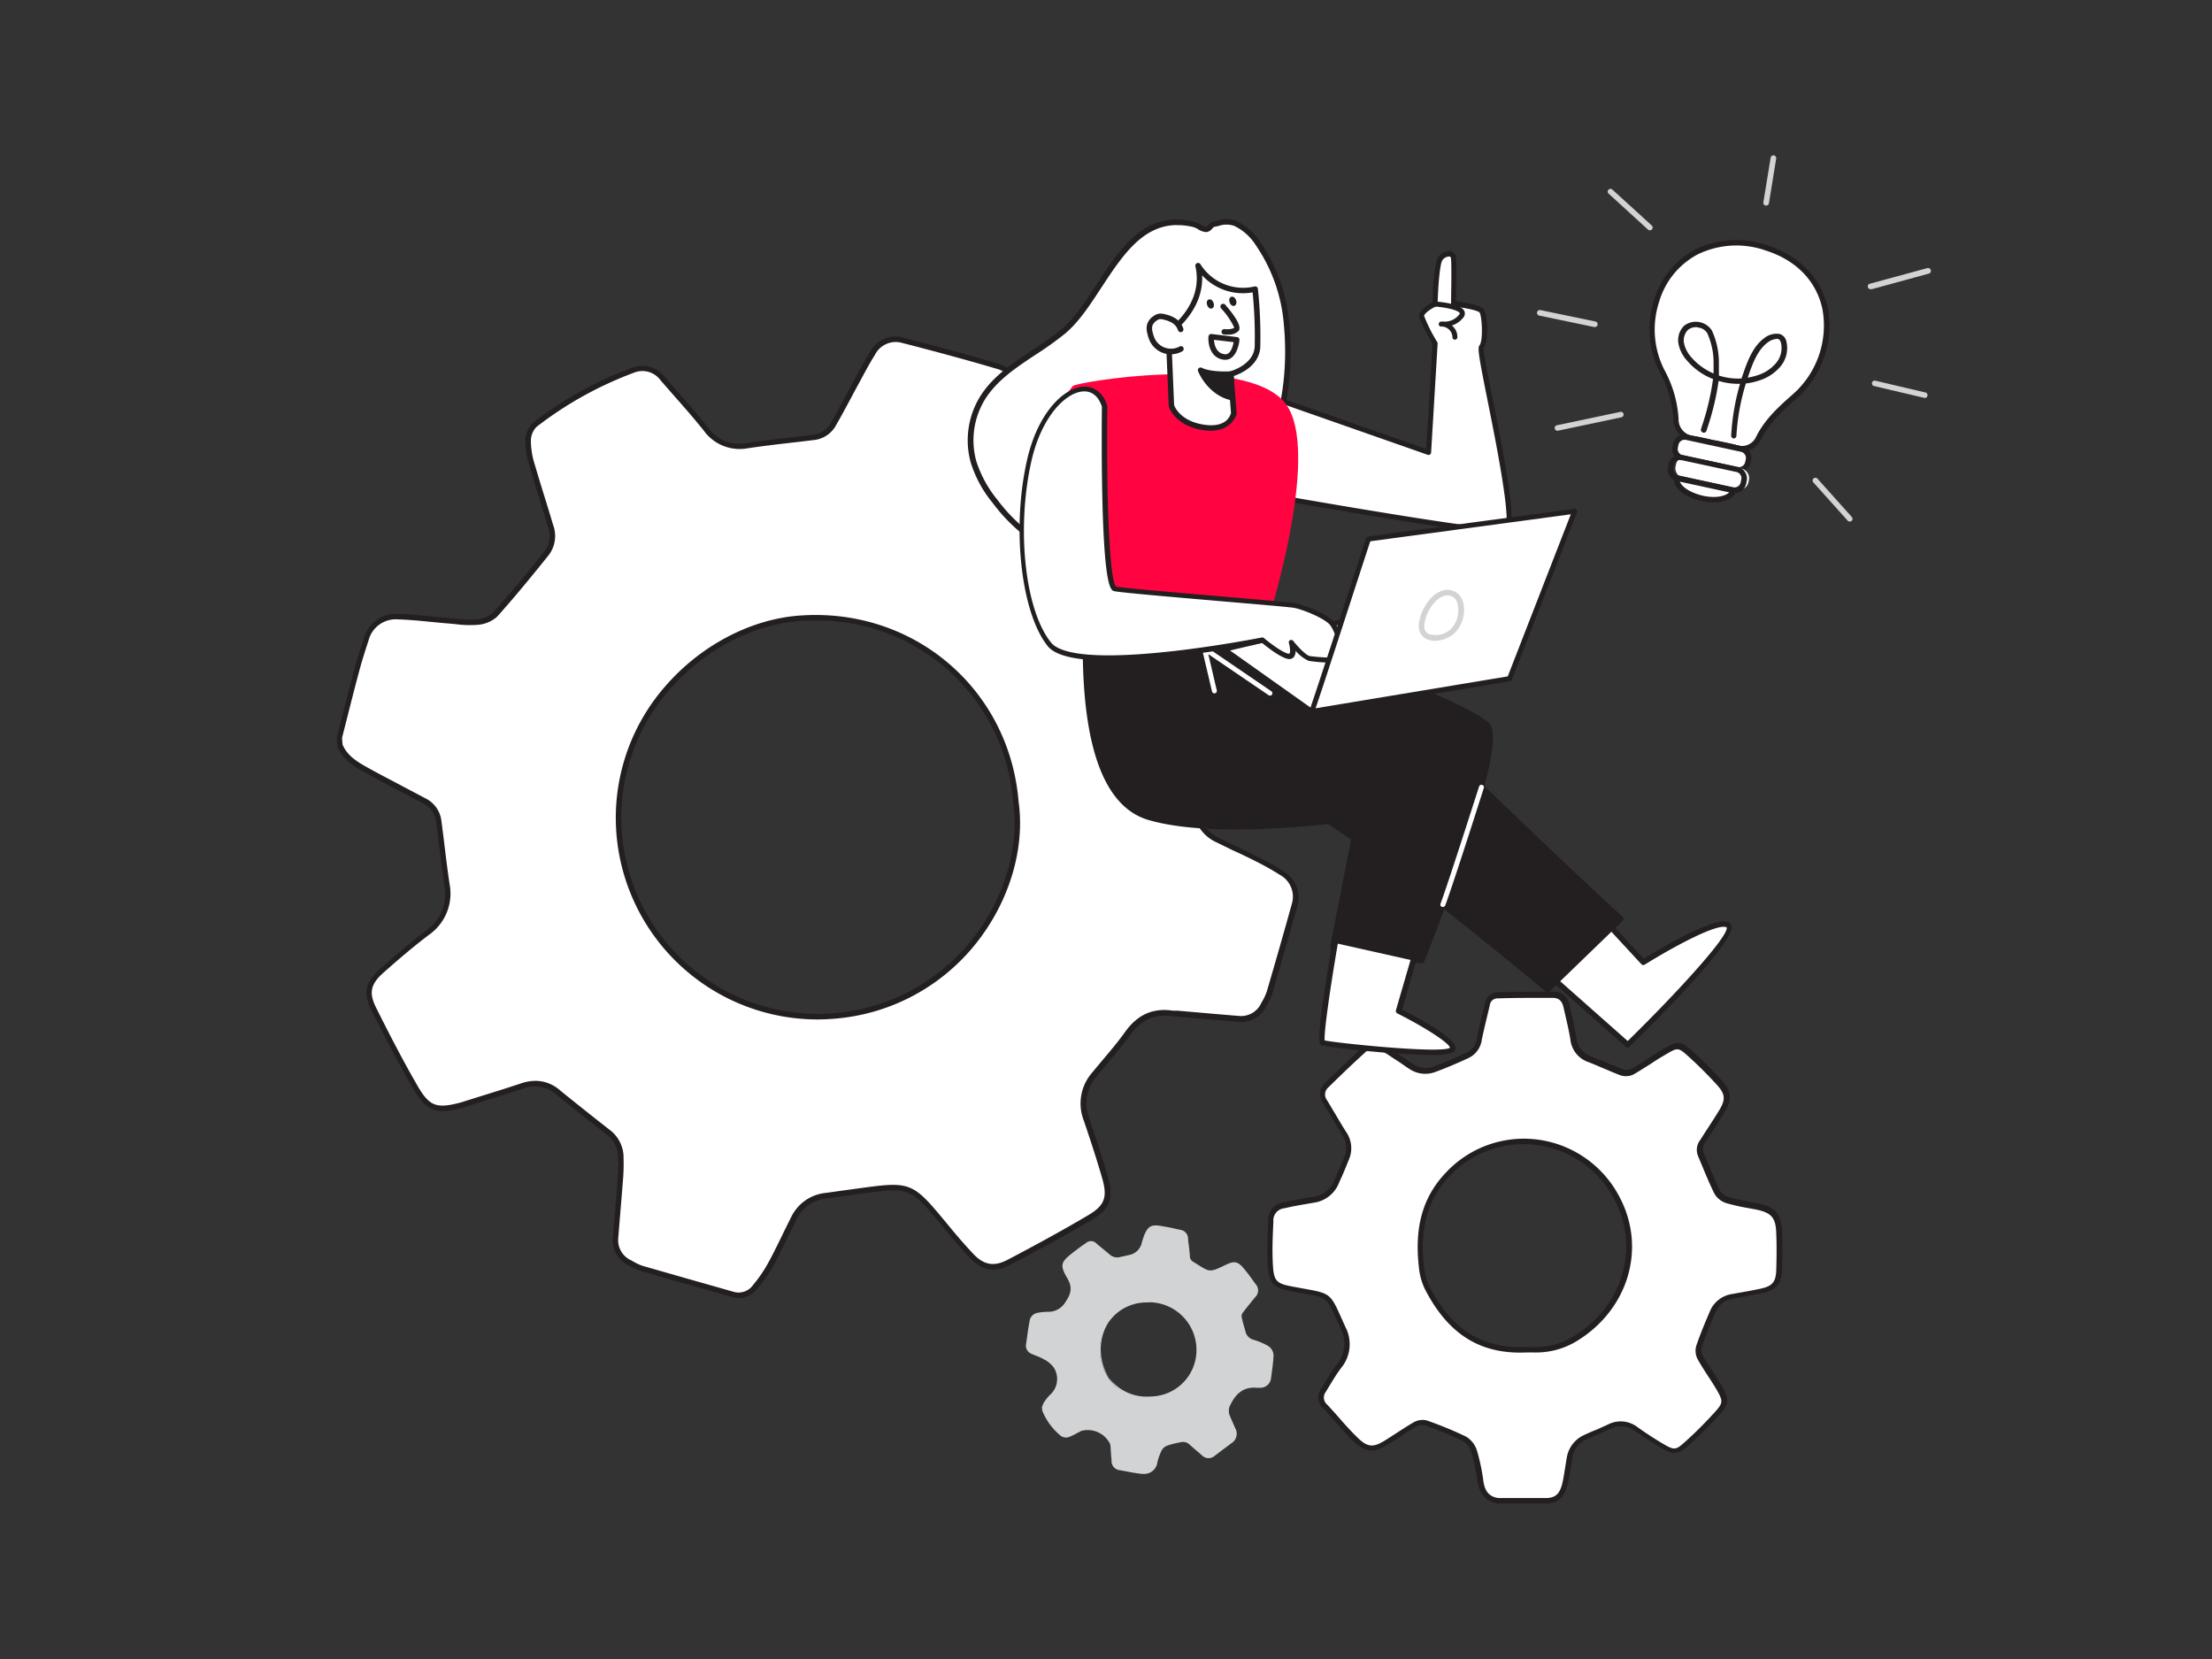 <svg id="_210_creative_process_flatline" data-name="#210_creative_process_flatline" xmlns="http://www.w3.org/2000/svg" viewBox="0 0 400 300"><rect x="0" y="0" width="400" height="300" fill="#333333" stroke="none"/><path d="M61.35,133.39c1-3.89,2-7.8,3-11.69.53-2,1.16-4,1.82-6a5.59,5.59,0,0,1,5.72-4.17c3.1.09,6.19.51,9.29.75a27.92,27.92,0,0,0,5,.25,5.42,5.42,0,0,0,3.33-1.37c3.25-3.63,6.34-7.4,9.39-11.21A5.26,5.26,0,0,0,99.55,95c-1.08-3.65-2.27-7.26-3.33-10.92a15.23,15.23,0,0,1-.75-4.36,4.14,4.14,0,0,1,1.22-2.93A67.61,67.61,0,0,1,114.37,67a4.58,4.58,0,0,1,5.4,1.47c2.6,3,5.31,6,7.82,9.08a7.46,7.46,0,0,0,7.52,3.07c4-.62,8.11-1,12.16-1.53a4.63,4.63,0,0,0,3.5-2.5c1.28-2.26,2.47-4.57,3.72-6.85,1.07-2,2.12-3.92,3.28-5.83a4.68,4.68,0,0,1,5.45-2.38c5.79,1.5,11.57,3,17.3,4.74A4.94,4.94,0,0,1,184,71.45c-.06,3.14-.52,6.28-.77,9.43-.12,1.48-.22,3-.22,4.45a6.08,6.08,0,0,0,2.29,5c3.18,2.56,6.41,5.08,9.5,7.76a6.66,6.66,0,0,0,6.74,1.35c3.95-1.2,7.88-2.49,11.83-3.68,3.12-.94,5.37-.14,7,2.67q4,6.91,7.78,14c1.82,3.42,1.44,5.52-1.44,8.19-1.93,1.8-4,3.4-6,5.14q-2.16,1.88-4.17,3.9A5.18,5.18,0,0,0,215,134c.43,4.21.83,8.42,1.36,12.61a6.64,6.64,0,0,0,3.82,5.33c2.41,1.19,4.85,2.33,7.25,3.55a45.54,45.54,0,0,1,4.36,2.46,5,5,0,0,1,2.35,5.88q-2.18,7.84-4.47,15.65a10.82,10.82,0,0,1-1.08,2.25,4.5,4.5,0,0,1-4.55,2.6c-3.7-.31-7.39-.64-11.09-1-.28,0-.56,0-.83-.06-3.48-.52-6.08.73-8.14,3.6-1.87,2.6-4,5-6.06,7.47a7.9,7.9,0,0,0-1.4,8.09c1.17,3.47,2.33,7,3.34,10.48,1.07,3.72.46,5.42-2.87,7.36-4.77,2.77-9.62,5.41-14.5,8-2.67,1.39-4.74,1-6.81-1.22s-4.15-4.76-6.18-7.18c-4.36-5.2-5.38-5.62-12.12-4.74-2.63.35-5.25.73-7.87,1.08a7.3,7.3,0,0,0-5.92,4.11c-1.39,2.78-2.71,5.6-4.18,8.34a26.06,26.06,0,0,1-2.74,4,3.73,3.73,0,0,1-4.1,1.41c-5.48-1.56-11-3.1-16.44-4.69a11.24,11.24,0,0,1-2.13-1,4.49,4.49,0,0,1-2.62-4.53c.29-3.66.62-7.31.9-11,.08-1.11.09-2.23.06-3.34a5.77,5.77,0,0,0-2.21-4.74c-3.12-2.42-6.2-4.9-9.28-7.36a6.34,6.34,0,0,0-6.41-1c-3.48,1.15-7,2.21-10.48,3.31l-.4.14c-4.59,1.22-6.15.73-8.51-3.39-2.62-4.59-5-9.29-7.42-14-1.45-2.89-1.07-4.63,1.39-6.82,2.67-2.38,5.4-4.7,8.24-6.87a8.59,8.59,0,0,0,3.6-8.75c-.56-3.76-1-7.55-1.46-11.33a4.77,4.77,0,0,0-2.53-3.79c-3.32-1.77-6.66-3.49-10-5.28-2.17-1.17-4.36-2.34-5.4-4.8ZM183.69,145c-1.58-20.08-18.88-34.68-39.13-33.17-16.63,1.24-34.32,17.31-32.6,38.9a36.14,36.14,0,0,0,38.55,33C173.65,182,186,160.81,183.69,145Z" fill="#fff"/><path d="M133.63,234.73a4.54,4.54,0,0,1-1.24-.18l-4.55-1.29c-4-1.13-7.93-2.25-11.9-3.41A9.4,9.4,0,0,1,114,229l-.3-.16a5,5,0,0,1-2.88-5c.13-1.63.27-3.26.41-4.89.17-2,.34-4.05.49-6.08a28.56,28.56,0,0,0,.06-3.29,5.22,5.22,0,0,0-2-4.36c-2.77-2.16-5.56-4.38-8.26-6.54l-1-.82a5.89,5.89,0,0,0-5.94-1c-2.43.8-4.91,1.58-7.32,2.32l-3.17,1-.14.05-.28.09c-4.88,1.3-6.66.58-9.07-3.63-2.89-5.05-5.49-10.15-7.44-14-1.53-3.06-1.12-5.07,1.51-7.42,3.1-2.77,5.73-5,8.26-6.9a8.09,8.09,0,0,0,3.42-8.27c-.35-2.36-.65-4.75-.93-7.07-.17-1.43-.35-2.85-.53-4.27a4.3,4.3,0,0,0-2.27-3.42l-4.12-2.17c-2-1-3.91-2.06-5.85-3.11-2.25-1.22-4.52-2.45-5.62-5a.83.83,0,0,1,0-.15l-.11-1.4a.44.44,0,0,1,0-.16l.87-3.43c.69-2.76,1.39-5.52,2.12-8.27.56-2.09,1.21-4.12,1.83-6A6,6,0,0,1,71.9,111c2.06.06,4.14.27,6.15.47l3.17.29,1.23.11a18.91,18.91,0,0,0,3.67.14,5.08,5.08,0,0,0,3-1.21C92.6,107,95.81,103,98.5,99.65a4.71,4.71,0,0,0,.57-4.49c-.48-1.62-1-3.23-1.48-4.85-.62-2-1.26-4-1.84-6.07A15.61,15.61,0,0,1,95,79.73a4.65,4.65,0,0,1,1.42-3.32,67.2,67.2,0,0,1,17.82-9.89,5.1,5.1,0,0,1,5.94,1.61c.92,1.07,1.85,2.13,2.78,3.19,1.68,1.91,3.42,3.89,5,5.9a6.94,6.94,0,0,0,7.06,2.9c2.61-.4,5.28-.71,7.86-1l4.3-.52a4.11,4.11,0,0,0,3.13-2.25c.76-1.33,1.48-2.68,2.2-4,.5-.94,1-1.88,1.52-2.82l.53-1c.88-1.61,1.79-3.28,2.76-4.87a5.16,5.16,0,0,1,6-2.61c7,1.8,12.3,3.26,17.31,4.74,2.44.72,3.87,2.85,3.82,5.68,0,2.1-.25,4.22-.46,6.28-.11,1.06-.22,2.12-.31,3.18-.11,1.4-.21,2.91-.21,4.41A5.52,5.52,0,0,0,185.6,90l2.23,1.79c2.42,1.93,4.91,3.92,7.28,6A6.13,6.13,0,0,0,201.39,99c1.93-.58,3.84-1.19,5.76-1.79s4-1.28,6.06-1.89c3.38-1,5.86-.07,7.58,2.9,2.67,4.6,5.29,9.31,7.79,14,1.91,3.59,1.49,6-1.54,8.8-1.15,1.06-2.37,2.07-3.56,3.05-.84.69-1.68,1.38-2.5,2.1-1.49,1.3-2.88,2.6-4.14,3.87a4.71,4.71,0,0,0-1.4,3.92l.26,2.56c.34,3.3.68,6.7,1.1,10a6.12,6.12,0,0,0,3.55,4.94c1,.51,2,1,3.05,1.49,1.41.68,2.81,1.36,4.2,2.07a42.07,42.07,0,0,1,4.41,2.48,5.46,5.46,0,0,1,2.56,6.44c-1.37,4.92-2.83,10-4.47,15.64a10.75,10.75,0,0,1-1,2.17l-.11.2a5,5,0,0,1-5,2.85l-7.87-.68-3.51-.3a5.67,5.67,0,0,1-.58-.05c-3.22-.48-5.65.6-7.66,3.4-1.32,1.83-2.8,3.59-4.23,5.28-.62.74-1.24,1.47-1.84,2.21a7.42,7.42,0,0,0-1.32,7.62c1.13,3.33,2.31,6.9,3.35,10.5,1.14,4,.39,5.9-3.1,7.93-4.36,2.54-9.11,5.15-14.52,8-2.87,1.5-5.15,1.09-7.4-1.32-1.78-1.9-3.47-3.93-5.1-5.89l-1.1-1.31c-4.26-5.08-5.13-5.42-11.68-4.56l-4.42.6-3.44.47a6.77,6.77,0,0,0-5.54,3.84c-.47.93-.92,1.87-1.38,2.8-.9,1.83-1.83,3.73-2.81,5.56A26.42,26.42,0,0,1,137,233,4.31,4.31,0,0,1,133.63,234.73Zm-36.8-39.28a6.71,6.71,0,0,1,4.28,1.58l1,.82c2.69,2.16,5.47,4.38,8.24,6.54a6.23,6.23,0,0,1,2.41,5.12,32.8,32.8,0,0,1-.07,3.39c-.15,2-.32,4-.49,6.08-.14,1.63-.27,3.26-.4,4.88a4,4,0,0,0,2.36,4.06l.3.17a9.3,9.3,0,0,0,1.73.81c4,1.15,7.93,2.27,11.9,3.4l4.54,1.29a3.21,3.21,0,0,0,3.57-1.25,24.39,24.39,0,0,0,2.69-3.93c1-1.81,1.9-3.7,2.79-5.52.46-.94.92-1.87,1.39-2.8a7.78,7.78,0,0,1,6.29-4.38l3.44-.48,4.43-.6c6.91-.9,8.08-.45,12.57,4.91l1.1,1.31c1.63,2,3.31,4,5.07,5.85,1.91,2.06,3.77,2.39,6.21,1.12,5.39-2.83,10.13-5.43,14.48-8,3.09-1.8,3.66-3.26,2.64-6.79s-2.21-7.15-3.34-10.46a8.48,8.48,0,0,1,1.5-8.57l1.85-2.22c1.42-1.68,2.89-3.42,4.18-5.22,2.22-3.09,5-4.34,8.62-3.8l.48,0,.32,0,3.23.28c2.62.23,5.24.46,7.87.67a4,4,0,0,0,4.07-2.34l.11-.19a9.65,9.65,0,0,0,.92-2c1.64-5.6,3.1-10.72,4.47-15.64a4.5,4.5,0,0,0-2.14-5.34,47.66,47.66,0,0,0-4.32-2.43c-1.38-.7-2.78-1.38-4.18-2-1-.5-2.05-1-3.06-1.5a7.11,7.11,0,0,1-4.09-5.71c-.43-3.35-.77-6.76-1.11-10.06l-.26-2.55a5.73,5.73,0,0,1,1.69-4.73c1.27-1.28,2.68-2.6,4.19-3.92.82-.72,1.67-1.42,2.52-2.12,1.17-1,2.39-2,3.52-3,2.72-2.54,3-4.38,1.33-7.6-2.5-4.68-5.11-9.38-7.77-14-1.5-2.58-3.48-3.33-6.43-2.45-2,.61-4,1.25-6.05,1.88s-3.84,1.22-5.77,1.8a7.11,7.11,0,0,1-7.22-1.45c-2.36-2-4.84-4-7.25-6L185,90.73a6.62,6.62,0,0,1-2.47-5.4c0-1.54.11-3.07.22-4.49.09-1.07.2-2.14.31-3.2.21-2,.42-4.14.46-6.2,0-2.39-1.09-4.11-3.11-4.7-5-1.48-10.33-2.94-17.28-4.73a4.2,4.2,0,0,0-4.91,2.15c-1,1.58-1.86,3.23-2.73,4.83l-.54,1c-.51.93-1,1.87-1.51,2.81-.73,1.35-1.45,2.71-2.21,4a5.14,5.14,0,0,1-3.87,2.75c-1.44.18-2.87.35-4.31.51-2.57.3-5.23.61-7.83,1a8,8,0,0,1-8-3.25c-1.61-2-3.34-4-5-5.87-.93-1.06-1.87-2.13-2.79-3.2a4.06,4.06,0,0,0-4.85-1.32A66.58,66.58,0,0,0,97,77.21a3.67,3.67,0,0,0-1,2.54A14.57,14.57,0,0,0,96.7,84c.59,2,1.22,4.08,1.84,6.05.5,1.62,1,3.24,1.48,4.87a5.71,5.71,0,0,1-.74,5.39c-2.7,3.37-5.92,7.34-9.41,11.23A6,6,0,0,1,86.22,113a19.23,19.23,0,0,1-3.87-.14l-1.21-.11c-1.06-.08-2.12-.19-3.18-.29-2-.2-4.06-.4-6.09-.46a5.08,5.08,0,0,0-5.23,3.83c-.62,1.87-1.26,3.89-1.81,6-.74,2.75-1.43,5.5-2.13,8.26l-.85,3.35.1,1.21c.93,2.21,3,3.31,5.08,4.46s4,2.11,5.9,3.14l4.12,2.17a5.24,5.24,0,0,1,2.79,4.16q.28,2.14.54,4.29c.28,2.31.57,4.7.92,7a9.11,9.11,0,0,1-3.79,9.22c-2.52,1.92-5.12,4.09-8.21,6.84C67,178,66.69,179.54,68,182.2c1.94,3.87,4.53,9,7.42,14,2.2,3.85,3.46,4.35,7.94,3.15a1.66,1.66,0,0,0,.21-.06l.17-.06,3.18-1c2.39-.74,4.87-1.51,7.29-2.32A8.27,8.27,0,0,1,96.83,195.45Zm50.9-11.1a36.51,36.51,0,0,1-36.26-33.59,36.11,36.11,0,0,1,8.71-26.52c6.36-7.43,15.46-12.26,24.34-12.92,20.64-1.55,38,13.23,39.67,33.61,1.21,8.56-1.69,18.19-7.78,25.78a36.37,36.37,0,0,1-25.86,13.53C149.6,184.31,148.66,184.35,147.73,184.35Zm-.27-72.14c-1,0-1.9,0-2.87.1-8.62.65-17.46,5.35-23.66,12.58a35.14,35.14,0,0,0-8.47,25.79,35.59,35.59,0,0,0,63.18,19.4c5.91-7.38,8.74-16.73,7.56-25v0A35.43,35.43,0,0,0,147.46,112.21Z" fill="#231f20"/><path d="M271,271.39c-2.22-.28-3-1.76-3.33-3.78a33.5,33.5,0,0,0-1.13-5.28,4.07,4.07,0,0,0-1.76-2.2,68.26,68.26,0,0,0-6.91-2.85,2.63,2.63,0,0,0-1.95.26c-1.68.95-3.26,2.06-4.89,3.09-2.67,1.7-3.85,1.67-6.09-.54-1.87-1.84-3.53-3.89-5.33-5.8a2.16,2.16,0,0,1-.23-2.91c.9-1.47,1.75-3,2.79-4.35a6.28,6.28,0,0,0,.73-7c-2.92-6.4-2-5.64-8.55-6.88-3.94-.75-4.47-1.14-4.63-5.12-.1-2.42,0-4.85.12-7.27a2.67,2.67,0,0,1,2.38-2.86c1.76-.42,3.54-.71,5.32-1a5.24,5.24,0,0,0,4.19-3.24c.61-1.43,1.24-2.85,1.82-4.3a4.65,4.65,0,0,0-.44-4.46c-1.19-1.91-2.3-3.88-3.47-5.8a2.18,2.18,0,0,1,.32-2.92c2.41-2.36,4.82-4.7,7.33-6.93a2.34,2.34,0,0,1,2-.17,22.09,22.09,0,0,1,3.27,1.93c.9.57,1.76,1.2,2.66,1.78a4.63,4.63,0,0,0,4.25.48c2-.74,3.95-1.59,5.89-2.46a3.84,3.84,0,0,0,2.19-3.07c.39-2.09.93-4.15,1.41-6.23a1.87,1.87,0,0,1,1.93-1.57c3.32-.07,6.64-.08,10-.11a2.34,2.34,0,0,1,2.44,2.13c.42,1.92.91,3.84,1.23,5.77a4.36,4.36,0,0,0,2.81,3.69c2,.81,4,1.75,6,2.49a2.63,2.63,0,0,0,1.94-.2c2-1.11,3.82-2.4,5.76-3.55,2.3-1.37,2.66-1.38,4.65.42a70,70,0,0,1,5.31,5.31c1.57,1.75,1.6,3,.37,5-1.12,1.86-2.32,3.67-3.51,5.49a2.43,2.43,0,0,0-.25,2.45c.95,2.22,1.82,4.48,2.9,6.64a3.39,3.39,0,0,0,1.91,1.5c1.68.5,3.44.76,5.17,1.1,3.09.62,4.07,1.68,4.16,4.82.07,2.21.05,4.44,0,6.65-.08,2.44-.89,3.34-3.31,3.86-1.65.34-3.31.63-5,.93a4.69,4.69,0,0,0-3.76,2.83c-.88,2.07-1.76,4.15-2.48,6.28a2.87,2.87,0,0,0,.28,2.06c1.05,1.85,2.31,3.59,3.39,5.43,1.29,2.22,1.28,2.76-.45,4.68a72.26,72.26,0,0,1-5.4,5.39c-1.84,1.65-2.38,1.65-4.49.4q-2.37-1.41-4.64-3a4.53,4.53,0,0,0-4.85-.5c-1.45.67-2.93,1.28-4.38,2a5,5,0,0,0-2.9,3.87c-.18,1.05-.33,2.11-.52,3.16-.41,2.27-.81,4.55-3.92,4.46ZM276.16,244a14.41,14.41,0,0,0,8.32-1.74c9.75-5.68,12.64-16.87,7.93-25.66a18.9,18.9,0,0,0-30.52-4.35c-4.59,4.79-5.53,10.54-4.81,16.78a11,11,0,0,0,1,3.76C261.76,240,267.15,244.52,276.16,244Z" fill="#fff"/><path d="M279.52,271.89h-8.61c-2.85-.37-3.51-2.58-3.76-4.21a34.51,34.51,0,0,0-1.12-5.2,3.51,3.51,0,0,0-1.5-1.9,63.34,63.34,0,0,0-6.86-2.83,2.15,2.15,0,0,0-1.54.22c-1.11.63-2.22,1.36-3.28,2.06l-1.58,1c-2.91,1.85-4.35,1.72-6.71-.6-1.14-1.13-2.22-2.34-3.26-3.52-.68-.77-1.37-1.55-2.08-2.3a2.64,2.64,0,0,1-.3-3.51l.66-1.08a38.26,38.26,0,0,1,2.16-3.31,5.76,5.76,0,0,0,.67-6.47c-.27-.59-.51-1.13-.72-1.61-1.76-4-1.76-4-5.83-4.68l-1.63-.3c-4-.77-4.86-1.29-5-5.59-.1-2.45,0-5,.12-7.31a3.17,3.17,0,0,1,2.77-3.33c1.56-.37,3.16-.64,4.71-.9l.64-.11a4.74,4.74,0,0,0,3.81-2.94l.24-.55c.53-1.24,1.07-2.49,1.58-3.74a4.18,4.18,0,0,0-.4-4c-.68-1.09-1.34-2.2-2-3.31-.49-.83-1-1.67-1.49-2.49a2.66,2.66,0,0,1,.41-3.54c2.19-2.14,4.74-4.63,7.34-6.94a2.76,2.76,0,0,1,2.55-.26,16,16,0,0,1,2.64,1.51l.71.46c.46.29.9.6,1.35.9s.86.6,1.31.88a4.15,4.15,0,0,0,3.81.44c1.87-.7,3.7-1.49,5.86-2.46a3.34,3.34,0,0,0,1.9-2.7c.27-1.48.63-3,1-4.39.15-.62.3-1.24.44-1.86a2.38,2.38,0,0,1,2.41-2c2.48-.05,5-.07,7.44-.09l2.52,0a2.8,2.8,0,0,1,2.93,2.53c.11.48.22,1,.34,1.46.32,1.41.66,2.87.9,4.33a3.86,3.86,0,0,0,2.51,3.31c.82.33,1.64.69,2.46,1,1.15.49,2.35,1,3.54,1.44a2.11,2.11,0,0,0,1.53-.16c1.07-.61,2.14-1.29,3.17-2,.85-.54,1.7-1.09,2.57-1.6,2.53-1.5,3.12-1.44,5.25.48a74.85,74.85,0,0,1,5.34,5.35c1.69,1.88,1.8,3.35.43,5.62-1,1.65-2.06,3.28-3.1,4.86l-.42.65a1.93,1.93,0,0,0-.22,2c.29.67.57,1.33.84,2,.64,1.53,1.3,3.12,2,4.61a2.9,2.9,0,0,0,1.61,1.25,37.91,37.91,0,0,0,3.8.85l1.32.25c3.36.66,4.47,1.94,4.57,5.28.06,2.13.06,4.37,0,6.69-.09,2.67-1,3.76-3.71,4.32-1.46.31-3,.58-4.4.83l-.57.11a4.16,4.16,0,0,0-3.39,2.54c-.94,2.2-1.77,4.2-2.47,6.24a2.43,2.43,0,0,0,.24,1.66c.55,1,1.17,1.91,1.77,2.84s1.1,1.7,1.62,2.58c1.42,2.43,1.34,3.22-.51,5.27a73.2,73.2,0,0,1-5.44,5.42c-2,1.77-2.73,1.84-5.07.46-1.58-.94-3.15-2-4.68-3a4,4,0,0,0-4.35-.46c-.69.32-1.37.62-2.06.92s-1.55.68-2.32,1a4.44,4.44,0,0,0-2.62,3.51c-.09.52-.17,1-.26,1.57s-.17,1.06-.26,1.59C283.37,269.2,282.88,271.89,279.52,271.89Zm-8.51-1h8.34c2.55.09,3-1.49,3.43-4,.09-.53.18-1.06.26-1.58s.17-1.06.26-1.59a5.48,5.48,0,0,1,3.19-4.24c.77-.36,1.55-.7,2.33-1l2-.91a5,5,0,0,1,5.35.54c1.5,1.07,3.05,2.08,4.61,3,2,1.16,2.25,1.13,3.9-.35a73,73,0,0,0,5.36-5.34c1.56-1.73,1.59-2,.39-4.1-.5-.86-1.06-1.71-1.6-2.54s-1.23-1.9-1.79-2.89a3.32,3.32,0,0,1-.32-2.47c.7-2.08,1.54-4.09,2.49-6.31a5.15,5.15,0,0,1,4.13-3.13l.57-.11c1.44-.25,2.93-.51,4.38-.82,2.21-.47,2.84-1.2,2.91-3.39s.09-4.52,0-6.62c-.08-2.87-.86-3.76-3.76-4.34l-1.31-.24a36.61,36.61,0,0,1-3.91-.88,3.81,3.81,0,0,1-2.21-1.75c-.76-1.53-1.43-3.13-2.07-4.68l-.84-2a2.93,2.93,0,0,1,.29-2.92l.43-.66c1-1.57,2.09-3.19,3.08-4.82,1.15-1.9,1.07-2.89-.32-4.45a72.78,72.78,0,0,0-5.27-5.27c-1.8-1.63-1.92-1.64-4.07-.36-.86.51-1.7,1-2.54,1.58-1.05.67-2.13,1.35-3.22,2a3.15,3.15,0,0,1-2.36.23c-1.22-.44-2.43-1-3.59-1.47-.81-.35-1.62-.7-2.44-1a4.84,4.84,0,0,1-3.12-4.07c-.24-1.43-.57-2.88-.89-4.28-.12-.49-.23-1-.34-1.47-.27-1.2-.86-1.74-1.92-1.74h0l-2.52,0c-2.47,0-4.95,0-7.42.09a1.39,1.39,0,0,0-1.47,1.19c-.14.62-.29,1.24-.44,1.86-.34,1.42-.69,2.89-1,4.35a4.31,4.31,0,0,1-2.48,3.42c-2.18,1-4,1.77-5.92,2.48a5.13,5.13,0,0,1-4.69-.53c-.45-.29-.89-.59-1.33-.9s-.88-.6-1.33-.88l-.71-.47a16.73,16.73,0,0,0-2.48-1.43,1.92,1.92,0,0,0-1.5.09c-2.59,2.3-5.14,4.78-7.32,6.91a1.69,1.69,0,0,0-.25,2.31c.51.83,1,1.67,1.5,2.5.65,1.11,1.3,2.21,2,3.3a5.14,5.14,0,0,1,.48,4.91c-.51,1.26-1,2.51-1.59,3.76l-.24.55a5.72,5.72,0,0,1-4.56,3.53l-.63.11c-1.54.26-3.12.53-4.65.89a2.2,2.2,0,0,0-2,2.41c-.12,2.43-.22,4.81-.12,7.22.15,3.75.56,4,4.22,4.65l1.63.3c4.5.81,4.62.9,6.56,5.26l.72,1.6a6.73,6.73,0,0,1-.79,7.48c-.76,1-1.44,2.14-2.1,3.22l-.66,1.09A1.67,1.67,0,0,0,240,254c.71.76,1.41,1.54,2.1,2.32,1,1.16,2.09,2.37,3.21,3.47,2,2,3,2.08,5.48.47q.78-.49,1.56-1c1.08-.7,2.2-1.44,3.34-2.09a3.18,3.18,0,0,1,2.37-.29,67.11,67.11,0,0,1,7,2.88,4.46,4.46,0,0,1,2,2.48,35,35,0,0,1,1.15,5.36C268.46,269.69,269.3,270.67,271,270.9Zm6.4-26.33-1.25,0c-8.38.43-14.27-3.21-18.51-11.48a11.64,11.64,0,0,1-1.07-3.94c-.84-7.32.73-12.78,4.95-17.17a19.29,19.29,0,0,1,16.66-5.88,19.54,19.54,0,0,1,14.66,10.34c5,9.38,1.53,20.7-8.12,26.32A14.17,14.17,0,0,1,277.41,244.57Zm-1.25-1h0a13.8,13.8,0,0,0,8-1.67c9.18-5.35,12.51-16.09,7.75-25a18.55,18.55,0,0,0-13.92-9.82,18.29,18.29,0,0,0-15.81,5.58c-4,4.16-5.48,9.36-4.68,16.37a10.47,10.47,0,0,0,1,3.6c4,7.88,9.63,11.36,17.59,10.93Z" fill="#231f20"/><path d="M188.84,254.61a3.91,3.91,0,0,1,.3-.75,8.43,8.43,0,0,1,.94-1.2,4.34,4.34,0,0,0,.8-5.66,5.15,5.15,0,0,0-1.88-1.59,21.09,21.09,0,0,0-2.32-1,1.08,1.08,0,0,1-.72-1.22c.21-1.48.4-3,.69-4.44a1.33,1.33,0,0,1,.84-.78,9.11,9.11,0,0,1,2-.2,4.08,4.08,0,0,0,3.51-2c1.1-1.61,1.41-3,.33-4.82-1.3-2.22-1.09-2.44,1-4,.74-.58,1.53-1.08,2.28-1.64a.85.85,0,0,1,1.21.06c.8.68,1.62,1.34,2.42,2a2.51,2.51,0,0,0,2.22.59c.55-.11,1.1-.26,1.66-.38a3.41,3.41,0,0,0,2.76-2.66c.93-3.31,1.55-2.81,3.9-2.42.81.14,1.61.36,2.41.51a1.14,1.14,0,0,1,1.07,1.12c.09,1.07.26,2.14.32,3.21a1.63,1.63,0,0,0,.83,1.44c3.39,2.13,3,2.16,6.47.53,1.25-.58,1.65-.51,2.52.53s1.48,1.93,2.21,2.91a1.17,1.17,0,0,1,0,1.61c-.81,1-1.63,2-2.39,3a1.47,1.47,0,0,0-.25,1c.18.92.46,1.81.7,2.71a2.55,2.55,0,0,0,1.82,1.85,11.71,11.71,0,0,1,2.5,1,1.6,1.6,0,0,1,.7,1.21,41.07,41.07,0,0,1-.46,4.13,1.43,1.43,0,0,1-1.54,1.3,5.72,5.72,0,0,1-.59,0c-2.53-.19-4.09,1.12-5.15,3.27a2.83,2.83,0,0,0-.14,2.53c.33.76.65,1.51,1,2.26a1.47,1.47,0,0,1-.47,2q-1.58,1.15-3.12,2.34a1.17,1.17,0,0,1-1.68-.09c-.7-.62-1.43-1.21-2.12-1.85a2.25,2.25,0,0,0-2.11-.63,17.6,17.6,0,0,0-2.7.72,2.37,2.37,0,0,0-1.13,1.06,10.74,10.74,0,0,0-.79,2.23,1.89,1.89,0,0,1-2.07,1.61c-1.37-.15-2.73-.45-4.1-.68a1.16,1.16,0,0,1-1-1.19c-.06-.65-.09-1.3-.14-1.95a7.74,7.74,0,0,0-.12-1.18c-.52-2-4.05-3.64-5.91-2.72-.71.35-1.39.77-2.13,1.07a1.22,1.22,0,0,1-1-.07,11,11,0,0,1-3.19-4.24A3,3,0,0,1,188.84,254.61Zm19.23-1.52a8.93,8.93,0,0,0,8.82-8.86,9.08,9.08,0,0,0-9-9.18,9.21,9.21,0,0,0-9,9.21A9,9,0,0,0,208.07,253.09Z" fill="#d1d3d4"/><path d="M206.8,266.53h-.29c-1-.11-2-.29-2.91-.47l-1.22-.22A1.65,1.65,0,0,1,201,264.2c0-.39-.06-.78-.09-1.17l-.07-1.12a4.4,4.4,0,0,0-.09-.77,4.49,4.49,0,0,0-5.2-2.39l-.74.38a12.49,12.49,0,0,1-1.42.7,1.68,1.68,0,0,1-1.51-.14,11.37,11.37,0,0,1-3.34-4.43,2.8,2.8,0,0,1-.1-.37l0-.16a.51.51,0,0,1,0-.3c0-.06,0-.13.07-.2a2.55,2.55,0,0,1,.28-.65,9.23,9.23,0,0,1,1-1.27,3.83,3.83,0,0,0,.73-5.06,4.82,4.82,0,0,0-1.68-1.4,9.88,9.88,0,0,0-1.51-.7l-.79-.33a1.6,1.6,0,0,1-1-1.75l.12-.8c.16-1.21.34-2.45.58-3.67a1.78,1.78,0,0,1,1.21-1.16,9.35,9.35,0,0,1,2.13-.22,3.57,3.57,0,0,0,3.1-1.8c1.12-1.63,1.21-2.75.32-4.28-1.43-2.44-1.14-2.95,1.09-4.69.43-.34.87-.65,1.32-1l1-.7a1.36,1.36,0,0,1,1.84.09c.44.38.88.74,1.33,1.11l1.08.9a2,2,0,0,0,1.8.48l.85-.19c.27-.06.53-.13.8-.18a2.9,2.9,0,0,0,2.38-2.31c.9-3.16,1.67-3.3,3.83-2.89l.64.11c.48.08,1,.19,1.42.29s.67.16,1,.22a1.62,1.62,0,0,1,1.46,1.57c0,.45.09.89.15,1.34.07.63.14,1.25.18,1.88a1.13,1.13,0,0,0,.6,1l.58.36c2.44,1.55,2.44,1.55,5.06.31l.35-.17c1.45-.68,2.09-.55,3.11.65.57.67,1.09,1.38,1.59,2.06.21.3.42.59.64.88a1.66,1.66,0,0,1-.05,2.23l-.12.14c-.75.92-1.53,1.86-2.25,2.83a1,1,0,0,0-.16.64c.13.66.32,1.34.51,2l.19.68a2,2,0,0,0,1.49,1.5,12.56,12.56,0,0,1,2.59,1.1,2.12,2.12,0,0,1,1,1.66c-.06,1.36-.25,2.7-.46,4.19a1.92,1.92,0,0,1-2,1.72h-.2a3.2,3.2,0,0,1-.44,0c-2.11-.16-3.57.8-4.66,3a2.29,2.29,0,0,0-.13,2.1l.27.65c.24.53.47,1.07.71,1.61a2,2,0,0,1-.63,2.62q-1.58,1.16-3.12,2.34a1.66,1.66,0,0,1-2.31-.12l-.87-.75c-.43-.36-.85-.72-1.26-1.1a1.76,1.76,0,0,0-1.66-.51l-.43.09a14.55,14.55,0,0,0-2.2.6,1.91,1.91,0,0,0-.86.83,10.5,10.5,0,0,0-.76,2.13A2.39,2.39,0,0,1,206.8,266.53Zm-10.25-9a5.92,5.92,0,0,1,2.39.56,4.69,4.69,0,0,1,2.73,2.8,5.25,5.25,0,0,1,.12,1l.07,1.11c0,.38,0,.76.09,1.14s.27.68.6.74l1.23.22c.93.17,1.89.35,2.84.45s1.35-.62,1.52-1.24A11.71,11.71,0,0,1,209,262a2.86,2.86,0,0,1,1.39-1.3,14.12,14.12,0,0,1,2.35-.64l.43-.1a2.73,2.73,0,0,1,2.55.76l1.22,1.07c.3.25.6.5.89.76s.66.37,1,.08c1-.8,2.08-1.59,3.14-2.36a1,1,0,0,0,.31-1.4c-.25-.54-.48-1.08-.71-1.63l-.28-.64a3.35,3.35,0,0,1,.15-3c1.28-2.57,3.13-3.73,5.64-3.54a1.32,1.32,0,0,0,.28,0h.26a.94.94,0,0,0,1.06-.87c.21-1.45.39-2.77.45-4.08a1.13,1.13,0,0,0-.46-.76,11.87,11.87,0,0,0-2.39-1,3,3,0,0,1-2.15-2.18l-.19-.68c-.19-.67-.38-1.37-.52-2.08a1.92,1.92,0,0,1,.34-1.42c.73-1,1.52-1.94,2.28-2.86l.12-.15a.68.68,0,0,0,0-1c-.22-.29-.44-.59-.65-.89-.49-.67-1-1.36-1.54-2-.72-.85-.88-.89-1.92-.39l-.35.16c-3,1.44-3.2,1.43-6-.36l-.58-.37a2.11,2.11,0,0,1-1.06-1.82c0-.62-.11-1.22-.18-1.83,0-.46-.1-.92-.14-1.38s-.21-.58-.66-.67-.7-.14-1-.22-.9-.21-1.36-.28l-.66-.12c-1.74-.32-2-.36-2.68,2.18a3.91,3.91,0,0,1-3.14,3l-.78.18-.88.2a3,3,0,0,1-2.64-.69l-1.07-.9c-.46-.37-.91-.74-1.35-1.12-.26-.22-.37-.21-.59,0l-1,.71c-.43.3-.86.6-1.27.92-1.95,1.52-1.95,1.52-.85,3.41a4.47,4.47,0,0,1-.35,5.35,4.57,4.57,0,0,1-3.91,2.23,8,8,0,0,0-1.9.19.88.88,0,0,0-.48.39c-.24,1.18-.41,2.41-.57,3.6l-.11.81a.59.59,0,0,0,.42.7l.76.31a10.8,10.8,0,0,1,1.62.76,5.64,5.64,0,0,1,2.06,1.77,4.84,4.84,0,0,1-.88,6.25,8.75,8.75,0,0,0-.89,1.14,2,2,0,0,0-.16.4l0,.1v0a1.06,1.06,0,0,0,.06.19,10.43,10.43,0,0,0,3,4.05.82.82,0,0,0,.51,0,14.61,14.61,0,0,0,1.32-.65l.77-.4A3.33,3.33,0,0,1,196.55,257.54Zm11.55-4h0a9.52,9.52,0,0,1-.27-19h.09a9.62,9.62,0,0,1,9.51,9.68A9.39,9.39,0,0,1,208.1,253.59Zm-.31-18a8.52,8.52,0,1,0,.28,17h0a8.39,8.39,0,0,0,8.29-8.37,8.61,8.61,0,0,0-8.52-8.67Z" fill="#d1d3d4"/><path d="M280.46,176.61,294.36,189s19.69-19.22,18.31-21.46-15.5,6.54-15.5,6.54l-8.57-9.28" fill="#fff"/><path d="M294.36,189.45a.5.5,0,0,1-.34-.13L280.12,177a.5.5,0,1,1,.67-.75l13.55,12c9.19-9,18.32-19.05,17.9-20.54a.42.42,0,0,0-.19-.08c-2-.47-9.82,3.81-14.62,6.8a.49.49,0,0,1-.62-.08l-8.58-9.28a.51.51,0,0,1,0-.71.5.5,0,0,1,.7,0l8.3,9c2.27-1.4,12.22-7.37,15-6.71a1.25,1.25,0,0,1,.81.55c1.44,2.33-12.38,16.21-18.39,22.08A.49.49,0,0,1,294.36,189.45Z" fill="#231f20"/><path d="M260.63,135.31S283,157,293.09,166.15L279.86,179s-35.42-29.85-47-34.64Z" fill="#231f20"/><path d="M279.86,179.45a.46.46,0,0,1-.32-.11c-.36-.3-35.5-29.85-46.87-34.56a.49.49,0,0,1-.3-.48.5.5,0,0,1,.34-.45l27.76-9a.49.49,0,0,1,.5.12c.23.21,22.44,21.73,32.45,30.82a.49.49,0,0,1,.17.36.51.51,0,0,1-.15.36L280.2,179.31A.45.45,0,0,1,279.86,179.45Zm-45.62-35c12,5.8,41.83,30.73,45.59,33.89l12.53-12.13c-9.65-8.8-29.57-28.06-31.86-30.28Z" fill="#231f20"/><path d="M196.23,115.37c.28.8-1.65,28.56,11.57,32.42s37.8,0,37.8,0L241,171.28l16.06,2.42s15.71-39.37,11.81-42.61c-6.91-5.75-47.54-19.16-47.54-19.16Z" fill="#231f20"/><path d="M257.06,174.2H257l-16.05-2.42a.51.51,0,0,1-.34-.21.5.5,0,0,1-.08-.38l4.46-22.8c-4.12.59-25.4,3.36-37.31-.11-7.89-2.31-11.89-12.86-11.89-31.39,0-.65,0-1.26,0-1.39a.44.44,0,0,1,.05-.4.49.49,0,0,1,.37-.21l25.1-3.45a.42.42,0,0,1,.22,0c1.66.54,40.8,13.51,47.7,19.25,4.06,3.37-10.05,39.11-11.67,43.17A.49.49,0,0,1,257.06,174.2Zm-15.47-3.34,15.15,2.29c6-15.12,14.43-39.5,11.82-41.68-6.59-5.47-44.93-18.26-47.27-19l-24.53,3.36c0,.24,0,.58,0,1.08,0,18,3.75,28.27,11.17,30.43,12.95,3.78,37.34,0,37.58,0a.52.52,0,0,1,.44.14.51.51,0,0,1,.13.44Z" fill="#231f20"/><path d="M232.27,72.69l26,9.12,1.17-19.71s-2.28-3.89-2.43-4.9S259.49,55,259.49,55s.17-7.22,1-8.21,2.21-1.26,2.35,0,0,8.21,0,8.21,4.51.49,5.07,1.28.84,5.4,0,6.47,7.32,32.61,4.22,33.32-45.52-6.9-45.52-6.9" fill="#fff"/><path d="M271.53,96.53c-6.19,0-43.37-6.65-45-6.94a.46.46,0,0,1-.37-.53.45.45,0,0,1,.53-.37c11.78,2.11,42.9,7.46,45.34,6.9,1.54-.35-1.56-15.84-2.89-22.46-1.74-8.71-2-10.21-1.59-10.69.68-.87.45-5.27,0-5.93-.27-.34-2.44-.84-4.75-1.09a.46.46,0,0,1-.41-.46c0-.07.14-6.92,0-8.15,0-.36-.2-.4-.25-.42a1.5,1.5,0,0,0-1.3.66c-.44.54-.79,4.46-.87,7.93a.44.44,0,0,1-.26.4c-1.19.57-2.23,1.41-2.18,1.76a28.27,28.27,0,0,0,2.38,4.73.42.42,0,0,1,.06.25l-1.18,19.72a.46.46,0,0,1-.2.35.48.48,0,0,1-.4.06l-26.05-9.13a.46.46,0,0,1,.3-.86l25.48,8.92,1.13-19c-.44-.75-2.27-3.94-2.42-4.94s1.58-2.15,2.43-2.59c0-1.69.26-7.22,1.07-8.21a2.35,2.35,0,0,1,2.27-1,1.32,1.32,0,0,1,.9,1.2c.12,1.12,0,6.32,0,7.85,1.57.19,4.41.63,5,1.42.69,1,1,5.79,0,7-.12.54.84,5.32,1.77,9.94,3.18,15.9,4.25,23.06,2.19,23.53A2.87,2.87,0,0,1,271.53,96.53Z" fill="#231f20"/><path d="M227.47,44a9.73,9.73,0,0,0-4.1-3.62c-1.47-.57-2.46-.13-3.86.14-.56.11-.8.89-1.38.94s-1.56-.72-2.16-.87C203.3,37.37,199.75,53.7,192.26,60c-4.92,4.1-11.36,6.7-14.68,12.17A14.54,14.54,0,0,0,176,83.55a21.6,21.6,0,0,0,3.9,7.15,30.39,30.39,0,0,0,7.14,6.86c8.88,5.89,21.29,4.93,30.1-1C229.57,88.09,234,73,232.66,58.78A30,30,0,0,0,227.47,44Z" fill="#fff"/><path d="M200.86,102a25.34,25.34,0,0,1-14.05-4,30.76,30.76,0,0,1-7.26-7,21.67,21.67,0,0,1-4-7.32,15.14,15.14,0,0,1,1.59-11.83c2.26-3.72,5.95-6.16,9.51-8.52a60.09,60.09,0,0,0,5.28-3.77c2.37-2,4.32-5,6.39-8.15,4.35-6.67,8.86-13.56,17.76-11.27a4.45,4.45,0,0,1,1,.43,3,3,0,0,0,1,.42c.12,0,.26-.16.4-.31a1.73,1.73,0,0,1,.93-.61l.76-.17a5.16,5.16,0,0,1,3.38.05,10.3,10.3,0,0,1,4.32,3.79,30.46,30.46,0,0,1,5.29,15c1.49,16.23-4.38,30.5-15.7,38.19A29.76,29.76,0,0,1,200.86,102Zm12-61.3c-6.32,0-10,5.71-13.67,11.26-2.11,3.23-4.1,6.28-6.58,8.36a61,61,0,0,1-5.37,3.84c-3.63,2.41-7.06,4.68-9.21,8.21a14.16,14.16,0,0,0-1.49,11,21.19,21.19,0,0,0,3.82,7,29.79,29.79,0,0,0,7,6.75c8.33,5.53,20.48,5.1,29.54-1.05,11-7.48,16.72-21.42,15.27-37.28a29.52,29.52,0,0,0-5.11-14.49h0a9.46,9.46,0,0,0-3.87-3.45,4.27,4.27,0,0,0-2.8,0c-.25.06-.51.12-.79.17-.11,0-.25.17-.39.32a1.68,1.68,0,0,1-1,.63,3,3,0,0,1-1.6-.54,3.94,3.94,0,0,0-.74-.35A12.23,12.23,0,0,0,212.83,40.71Z" fill="#231f20"/><path d="M194,69.8c.54-.68,30.76-5.84,38.23,2.89s-4,43.09-4,43.09L188,113.36S179.25,88.23,194,69.8Z" fill="#ff0440"/><path d="M222.55,67.64l.55,7.07s-.66,3.3-5.48,2.57-5.8-3.92-5.8-3.92l-.55-13.22s7-4.57,5.37-12.08A9.72,9.72,0,0,0,227,52.29a83.53,83.53,0,0,1,.42,10.47C227.13,66.47,222.55,67.64,222.55,67.64Z" fill="#fff"/><path d="M218.93,77.89a10.32,10.32,0,0,1-1.39-.11c-5.07-.77-6.15-4.13-6.2-4.27a.59.59,0,0,1,0-.13l-.55-13.22a.49.49,0,0,1,.23-.44c.06,0,6.74-4.48,5.15-11.55a.5.5,0,0,1,.92-.37,9.11,9.11,0,0,0,9.78,4,.51.51,0,0,1,.4.08.49.49,0,0,1,.2.36,81.72,81.72,0,0,1,.43,10.56c-.23,3.38-3.61,4.8-4.8,5.2l.52,6.67a.66.66,0,0,1,0,.14S222.92,77.89,218.93,77.89Zm-6.61-4.62c.15.4,1.23,2.89,5.37,3.52s4.8-1.7,4.91-2.12l-.55-7a.5.5,0,0,1,.37-.52c.05,0,4.24-1.13,4.47-4.43a80,80,0,0,0-.38-9.85,10,10,0,0,1-9.13-3.09c.31,5.91-4.46,9.77-5.6,10.6Z" fill="#231f20"/><path d="M213.47,59.57A3.13,3.13,0,0,0,212.28,58a5.55,5.55,0,0,0-1.73-.69,2.31,2.31,0,0,0-1-.09,2,2,0,0,0-.65.3,2.4,2.4,0,0,0-1,1.3,2.81,2.81,0,0,0,0,1.35,5.82,5.82,0,0,0,.49,1.4,3.75,3.75,0,0,0,5.12,1.52" fill="#fff"/><path d="M211.7,64.07a4.11,4.11,0,0,1-1.2-.18A4.26,4.26,0,0,1,208,61.82a6.22,6.22,0,0,1-.53-1.53,3.27,3.27,0,0,1-.05-1.59,2.79,2.79,0,0,1,1.23-1.58,2.29,2.29,0,0,1,.83-.38,2.7,2.7,0,0,1,1.24.1,5.81,5.81,0,0,1,1.88.76,3.56,3.56,0,0,1,1.38,1.81.5.5,0,0,1-.31.63.51.51,0,0,1-.64-.31,2.57,2.57,0,0,0-1-1.3,5,5,0,0,0-1.57-.62,2,2,0,0,0-.79-.09,1.42,1.42,0,0,0-.47.23,1.92,1.92,0,0,0-.83,1,2.49,2.49,0,0,0,.06,1.11,5.41,5.41,0,0,0,.44,1.28,3.28,3.28,0,0,0,4.44,1.32.49.49,0,0,1,.68.19.51.51,0,0,1-.2.68A4.24,4.24,0,0,1,211.7,64.07Z" fill="#231f20"/><path d="M221.17,55.38s2.91,3.38,2.41,4.09-2.2.49-2.2.49" fill="#fff"/><path d="M222,60.5a4.12,4.12,0,0,1-.67,0,.5.5,0,0,1-.43-.56.51.51,0,0,1,.56-.43c.59.08,1.51,0,1.73-.28a13.72,13.72,0,0,0-2.38-3.47.51.51,0,0,1,.05-.71.52.52,0,0,1,.71.06c2.1,2.43,2.92,4,2.43,4.7A2.44,2.44,0,0,1,222,60.5Z" fill="#231f20"/><ellipse cx="218.87" cy="54.97" rx="0.61" ry="0.86" transform="translate(-5.89 75.19) rotate(-19.24)" fill="#231f20"/><ellipse cx="222.93" cy="54.49" rx="0.61" ry="0.86" transform="translate(-5.5 76.5) rotate(-19.24)" fill="#231f20"/><path d="M223.63,61.44l-4.6-.55s-.24,3.43,2.42,3.66C223.28,64.71,223.63,61.44,223.63,61.44Z" fill="#fff"/><path d="M221.59,65.06h-.18c-2.5-.22-3-2.84-2.88-4.2a.54.54,0,0,1,.18-.35.53.53,0,0,1,.38-.11l4.6.55a.5.5,0,0,1,.44.55C224,62.84,223.29,65.06,221.59,65.06Zm-2.06-3.61c.06.86.37,2.47,2,2.61,1,.07,1.39-1.39,1.55-2.19Z" fill="#231f20"/><path d="M222.55,67.64s-3.68.21-5.44-.7c0,0,1.65,4.12,5.7,5Z" fill="#231f20"/><path d="M222.81,72.4h-.1c-4.26-.89-6-5.09-6.06-5.27a.49.49,0,0,1,.12-.55.49.49,0,0,1,.56-.07c1.63.83,5.15.65,5.19.64a.53.53,0,0,1,.53.47l.26,4.26a.54.54,0,0,1-.17.41A.55.55,0,0,1,222.81,72.4Zm-4.67-4.58a7.93,7.93,0,0,0,4.13,3.42l-.19-3.08A17.31,17.31,0,0,1,218.14,67.82Z" fill="#231f20"/><path d="M255.56,173.7l-2.65,9.11s11.58,5.84,9.54,7.09-22.53-1-23.29-1.36,2.28-18,2.28-18" fill="#fff"/><path d="M258.77,190.76c-6.67,0-19.13-1.42-19.84-1.77-.38-.2-1.09-.56,2-18.57a.5.5,0,0,1,1,.17c-1.31,7.58-2.55,16.08-2.39,17.55,2.15.48,20.89,2.42,22.65,1.34,0-.77-4.37-3.64-9.5-6.22a.51.51,0,0,1-.26-.59l2.65-9.11a.5.5,0,1,1,1,.28l-2.53,8.72c2.68,1.36,9.61,5.08,9.68,6.91a.91.91,0,0,1-.47.85A10.51,10.51,0,0,1,258.77,190.76Z" fill="#231f20"/><path d="M229.65,125.79a.46.46,0,0,1-.25-.08l-10.9-7.42,1.53,6.55a.43.43,0,0,1-.32.53.44.44,0,0,1-.54-.33l-1.8-7.65a.45.45,0,0,1,.18-.47.45.45,0,0,1,.5,0L229.9,125a.45.45,0,0,1,.12.61A.45.45,0,0,1,229.65,125.79Z" fill="#fff"/><polygon points="237.2 128.66 221.34 117.42 252.41 110.11 272.98 122.72 237.2 128.66" fill="#fff"/><path d="M237.2,129.12a.43.43,0,0,1-.26-.09l-15.87-11.24a.46.46,0,0,1,.16-.82l31.07-7.31a.48.48,0,0,1,.35.06l20.57,12.61a.46.46,0,0,1-.17.84l-35.77,5.94Zm-14.77-11.49,14.88,10.55,34.39-5.71L252.33,110.6Z" fill="#231f20"/><path d="M199.75,73.53s-.43,32.5,1.92,33,30.86,2.7,32.48,3,5.8,2,6.78,3.29,2.88,6.67,1.56,6.6a47.31,47.31,0,0,1-5.75-.34c-1.1-.28-3.19-2.88-3.19-2.88s.83,2.8-.64,2.51-4.61-2.92-4.61-2.92-33.69,6.72-38.53.78-6.45-20.85-3.68-33.18S197.68,66.86,199.75,73.53Z" fill="#fff"/><path d="M242.51,119.87h0l-1.37-.05a28.52,28.52,0,0,1-4.47-.31,6.71,6.71,0,0,1-2.38-1.83,1.81,1.81,0,0,1-.35,1.17,1.11,1.11,0,0,1-1.07.3c-1.4-.28-3.92-2.29-4.64-2.88-3.15.61-34,6.48-38.76.58s-6.58-21.07-3.77-33.57c1.92-8.57,6.63-13.21,10.28-13.36,2-.06,3.55,1.19,4.26,3.47a.78.78,0,0,1,0,.14c-.2,15.25.34,31.59,1.6,32.55,1.24.25,10.81,1.07,19.25,1.79,6.68.57,12.44,1.06,13.17,1.2,1.73.33,6,2.09,7.06,3.45.83,1.06,2.61,5.61,2,6.89A.78.78,0,0,1,242.51,119.87Zm-9-4.14a.46.46,0,0,1,.35.17c.78,1,2.26,2.55,2.95,2.73a30.41,30.41,0,0,0,4.26.28l1.4,0c.31-.53-1-4.67-1.94-5.87s-4.84-2.8-6.51-3.12c-.68-.13-6.7-.64-13.08-1.19-8.47-.73-18.06-1.55-19.41-1.82-.63-.13-1.82-.37-2.2-17.11-.17-7.69-.08-15.42-.07-16.25-.6-1.85-1.76-2.84-3.33-2.77-3.23.14-7.63,4.61-9.43,12.65-2.75,12.26-1.14,27,3.59,32.79,1.3,1.61,6,3.2,20.67,1.67,8.91-.92,17.33-2.6,17.41-2.61a.46.46,0,0,1,.39.1c.84.71,3.28,2.6,4.39,2.82.08,0,.18,0,.22,0,.21-.23.11-1.19-.1-1.91a.45.45,0,0,1,.22-.53A.43.43,0,0,1,233.55,115.73Z" fill="#231f20"/><path d="M237.2,128.66c.79-2,10.26-31.2,10.26-31.2l37.3-5L273,122.72Z" fill="#fff"/><path d="M237.2,129.12a.46.46,0,0,1-.35-.17.48.48,0,0,1-.07-.46c.77-2,10.15-30.88,10.24-31.17a.45.45,0,0,1,.38-.31l37.3-5a.45.45,0,0,1,.42.17.43.43,0,0,1,.06.44L273.4,122.89a.46.46,0,0,1-.35.28l-35.77,5.94Zm10.6-31.24c-1,2.92-8.27,25.5-9.9,30.2l34.75-5.77L284.05,93Z" fill="#231f20"/><path d="M259.46,115.87a3.44,3.44,0,0,1-1.56-.34c-.65-.34-1.68-1.21-1.23-3.31h0a8.49,8.49,0,0,1,1.84-3.77,5.07,5.07,0,0,1,2.28-1.63,3,3,0,0,1,2.89.56,3.47,3.47,0,0,1,1,2.1,5.94,5.94,0,0,1-1.43,4.79A5.31,5.31,0,0,1,259.46,115.87Zm2.32-8.2a2.35,2.35,0,0,0-.69.1,4.14,4.14,0,0,0-1.82,1.33,7.56,7.56,0,0,0-1.63,3.32h0c-.23,1.11,0,1.85.71,2.22a4,4,0,0,0,4.12-1,4.91,4.91,0,0,0,1.18-4,2.44,2.44,0,0,0-.65-1.51A1.77,1.77,0,0,0,261.78,107.67Zm-4.63,4.65h0Z" fill="#d1d3d4"/><path d="M263.1,61.43a.45.45,0,0,1-.45-.45,2,2,0,0,0-1.8-1.93l-.32,0a.46.46,0,0,1-.36-.51.48.48,0,0,1,.49-.39,2.47,2.47,0,0,1,.36,0,3.29,3.29,0,0,0,2.82-1.23c.08-.09.16-.21.13-.29-.23-.54-2.52-1.06-4.51-1.2a.44.44,0,0,1-.42-.48.46.46,0,0,1,.49-.43c1.09.08,4.71.43,5.28,1.75a1.14,1.14,0,0,1-.27,1.24,4.19,4.19,0,0,1-2,1.35,2.63,2.63,0,0,1,1,2.13A.46.46,0,0,1,263.1,61.43Z" fill="#231f20"/><path d="M260.91,164a.41.41,0,0,1-.16,0,.44.44,0,0,1-.26-.57c1.47-3.94,6.92-21.08,7-21.26a.45.45,0,0,1,.85.27c-.06.17-5.51,17.34-7,21.3A.44.44,0,0,1,260.91,164Z" fill="#fff"/><path d="M310,80.09c-1.22-.26-2.44-.58-3.68-.78a3.45,3.45,0,0,1-3.2-3.59,20.3,20.3,0,0,0-2.49-8.58,16.7,16.7,0,0,1-1.06-12.65c2.73-8.68,11-12.51,19.91-9.67,13.14,4.2,14,18.92,4.85,27.06-2.46,2.2-4.82,4.34-6.32,7.34a3.28,3.28,0,0,1-4.14,1.72C312.57,80.62,311.27,80.37,310,80.09Z" fill="#fff"/><path d="M315.07,81.6a5.44,5.44,0,0,1-1.34-.18c-.88-.22-1.76-.4-2.64-.58l-1.21-.26h0l-1.13-.25c-.83-.19-1.69-.39-2.53-.53a4,4,0,0,1-3.62-4.06,20.33,20.33,0,0,0-2.43-8.38,17.24,17.24,0,0,1-1.09-13,15.17,15.17,0,0,1,7.48-9.25,17,17,0,0,1,13.05-.74c5.79,1.85,9.77,6,10.92,11.34a17.58,17.58,0,0,1-5.89,16.56c-2.32,2.07-4.71,4.21-6.2,7.2A3.6,3.6,0,0,1,315.07,81.6Zm-5-2,1.2.25c.9.18,1.8.37,2.68.6A2.81,2.81,0,0,0,317.55,79c1.57-3.15,4-5.36,6.42-7.5a16.57,16.57,0,0,0,5.58-15.61c-1.08-5.06-4.72-8.83-10.25-10.59A16,16,0,0,0,307,46a14.22,14.22,0,0,0-7,8.66,16.06,16.06,0,0,0,1,12.28,21,21,0,0,1,2.54,8.79,3,3,0,0,0,2.78,3.11c.87.14,1.75.34,2.59.53l1.12.26Z" fill="#231f20"/><rect x="302.83" y="80.06" width="13.45" height="3.82" rx="1.65" transform="translate(24.29 -63.52) rotate(12.19)" fill="#fff"/><path d="M314.46,85.45a2.49,2.49,0,0,1-.46,0h0l-9.92-2.14a2.15,2.15,0,0,1-1.65-2.55l.11-.52a2.16,2.16,0,0,1,2.56-1.65L315,80.69a2.15,2.15,0,0,1,1.65,2.55l-.11.52A2.16,2.16,0,0,1,314.46,85.45Zm-.25-1a1.16,1.16,0,0,0,1.37-.87l.11-.52a1.14,1.14,0,0,0-.88-1.36l-9.92-2.15a1.15,1.15,0,0,0-1.37.88l-.11.52a1.14,1.14,0,0,0,.88,1.36Z" fill="#231f20"/><rect x="302.02" y="83.8" width="13.45" height="3.82" rx="1.65" transform="matrix(0.98, 0.21, -0.21, 0.98, 25.06, -63.26)" fill="#fff"/><path d="M313.65,89.18a1.73,1.73,0,0,1-.45-.05L303.27,87a2.15,2.15,0,0,1-1.64-2.55l.11-.52a2.15,2.15,0,0,1,2.55-1.64l9.92,2.14A2.15,2.15,0,0,1,315.86,87l-.11.52A2.15,2.15,0,0,1,313.65,89.18Zm-9.81-6a1.14,1.14,0,0,0-1.12.9l-.11.52a1.14,1.14,0,0,0,.87,1.36l9.93,2.15h0a1.14,1.14,0,0,0,1.36-.88l.11-.52a1.09,1.09,0,0,0-.16-.86,1.13,1.13,0,0,0-.72-.5l-9.92-2.14A1,1,0,0,0,303.84,83.23Z" fill="#231f20"/><path d="M313.44,88.68c-.31,1.4-2.84,2-5.65,1.44s-4.85-2.24-4.55-3.65Z" fill="#fff"/><path d="M309.84,90.85a10.5,10.5,0,0,1-2.16-.24c-3.13-.68-5.29-2.54-4.93-4.24a.52.52,0,0,1,.22-.32.5.5,0,0,1,.38-.06l10.19,2.2a.49.49,0,0,1,.38.59C313.65,90.08,312,90.85,309.84,90.85Zm-6.06-3.75c.32.92,1.85,2,4.12,2.53s4.12.1,4.79-.6Z" fill="#231f20"/><path d="M313.52,79.29h0a.5.5,0,0,1-.47-.53,41.71,41.71,0,0,1,1.6-9.35,12.43,12.43,0,0,1-3.87-.53,48,48,0,0,1-2.07,8.63l-.11.36a.5.5,0,0,1-1-.3l.11-.36a46.34,46.34,0,0,0,2.06-8.67,11.69,11.69,0,0,1-4.6-3.22,6.46,6.46,0,0,1-1.62-3,3.66,3.66,0,0,1,1-3.42,3.46,3.46,0,0,1,5,.84,13.88,13.88,0,0,1,1.28,6c0,.72,0,1.45,0,2.17a11.38,11.38,0,0,0,4.1.53,1,1,0,0,1,.05-.16l.1-.3c.81-2.37,1.81-5.32,4-6.87a3.5,3.5,0,0,1,2.76-.71A1.76,1.76,0,0,1,323,61.61a5.18,5.18,0,0,1-1,4.62,8.21,8.21,0,0,1-3.87,2.57,11.28,11.28,0,0,1-2.42.54A39.73,39.73,0,0,0,314,78.83.5.5,0,0,1,313.52,79.29Zm7.72-18a3,3,0,0,0-1.57.63c-1.91,1.36-2.86,4.14-3.62,6.37v0a11.76,11.76,0,0,0,1.75-.43,7.19,7.19,0,0,0,3.4-2.25,4.17,4.17,0,0,0,.83-3.7c-.15-.49-.4-.58-.49-.6A.84.84,0,0,0,321.24,61.26Zm-14.58-2.12a2.15,2.15,0,0,0-1.41.48,2.69,2.69,0,0,0-.71,2.48,5.61,5.61,0,0,0,1.39,2.57,11,11,0,0,0,3.94,2.83c0-.59,0-1.17,0-1.76a13,13,0,0,0-1.15-5.54,2.25,2.25,0,0,0-1.61-1A2.56,2.56,0,0,0,306.66,59.14Z" fill="#231f20"/><path d="M281.64,77.89a.5.5,0,0,1-.49-.4.49.49,0,0,1,.39-.59L293,74.48a.51.51,0,0,1,.59.38.52.52,0,0,1-.39.6l-11.45,2.42Z" fill="#d1d3d4"/><path d="M298.35,41.65a.55.55,0,0,1-.34-.13L290.87,35a.5.5,0,0,1,.67-.74l7.15,6.51a.5.5,0,0,1-.34.87Z" fill="#d1d3d4"/><path d="M338.33,52.29a.5.5,0,0,1-.14-1l10.33-2.81a.5.5,0,1,1,.26,1l-10.32,2.82Z" fill="#d1d3d4"/><path d="M334.48,94.31a.48.48,0,0,1-.37-.17l-6.2-6.91a.5.5,0,0,1,.75-.67l6.19,6.91a.5.5,0,0,1,0,.71A.46.46,0,0,1,334.48,94.31Z" fill="#d1d3d4"/><path d="M319.37,37.17h-.08a.51.51,0,0,1-.42-.58l1.32-8.07a.5.5,0,1,1,1,.16l-1.31,8.07A.49.49,0,0,1,319.37,37.17Z" fill="#d1d3d4"/><path d="M288.4,59.14h-.11l-9.94-2.07a.5.5,0,1,1,.2-1l9.95,2.07a.51.51,0,0,1,.39.59A.5.5,0,0,1,288.4,59.14Z" fill="#d1d3d4"/><path d="M348,71.93h-.11l-9-2.12a.49.49,0,0,1-.37-.6.5.5,0,0,1,.6-.37l9,2.12a.5.5,0,0,1-.12,1Z" fill="#d1d3d4"/></svg>